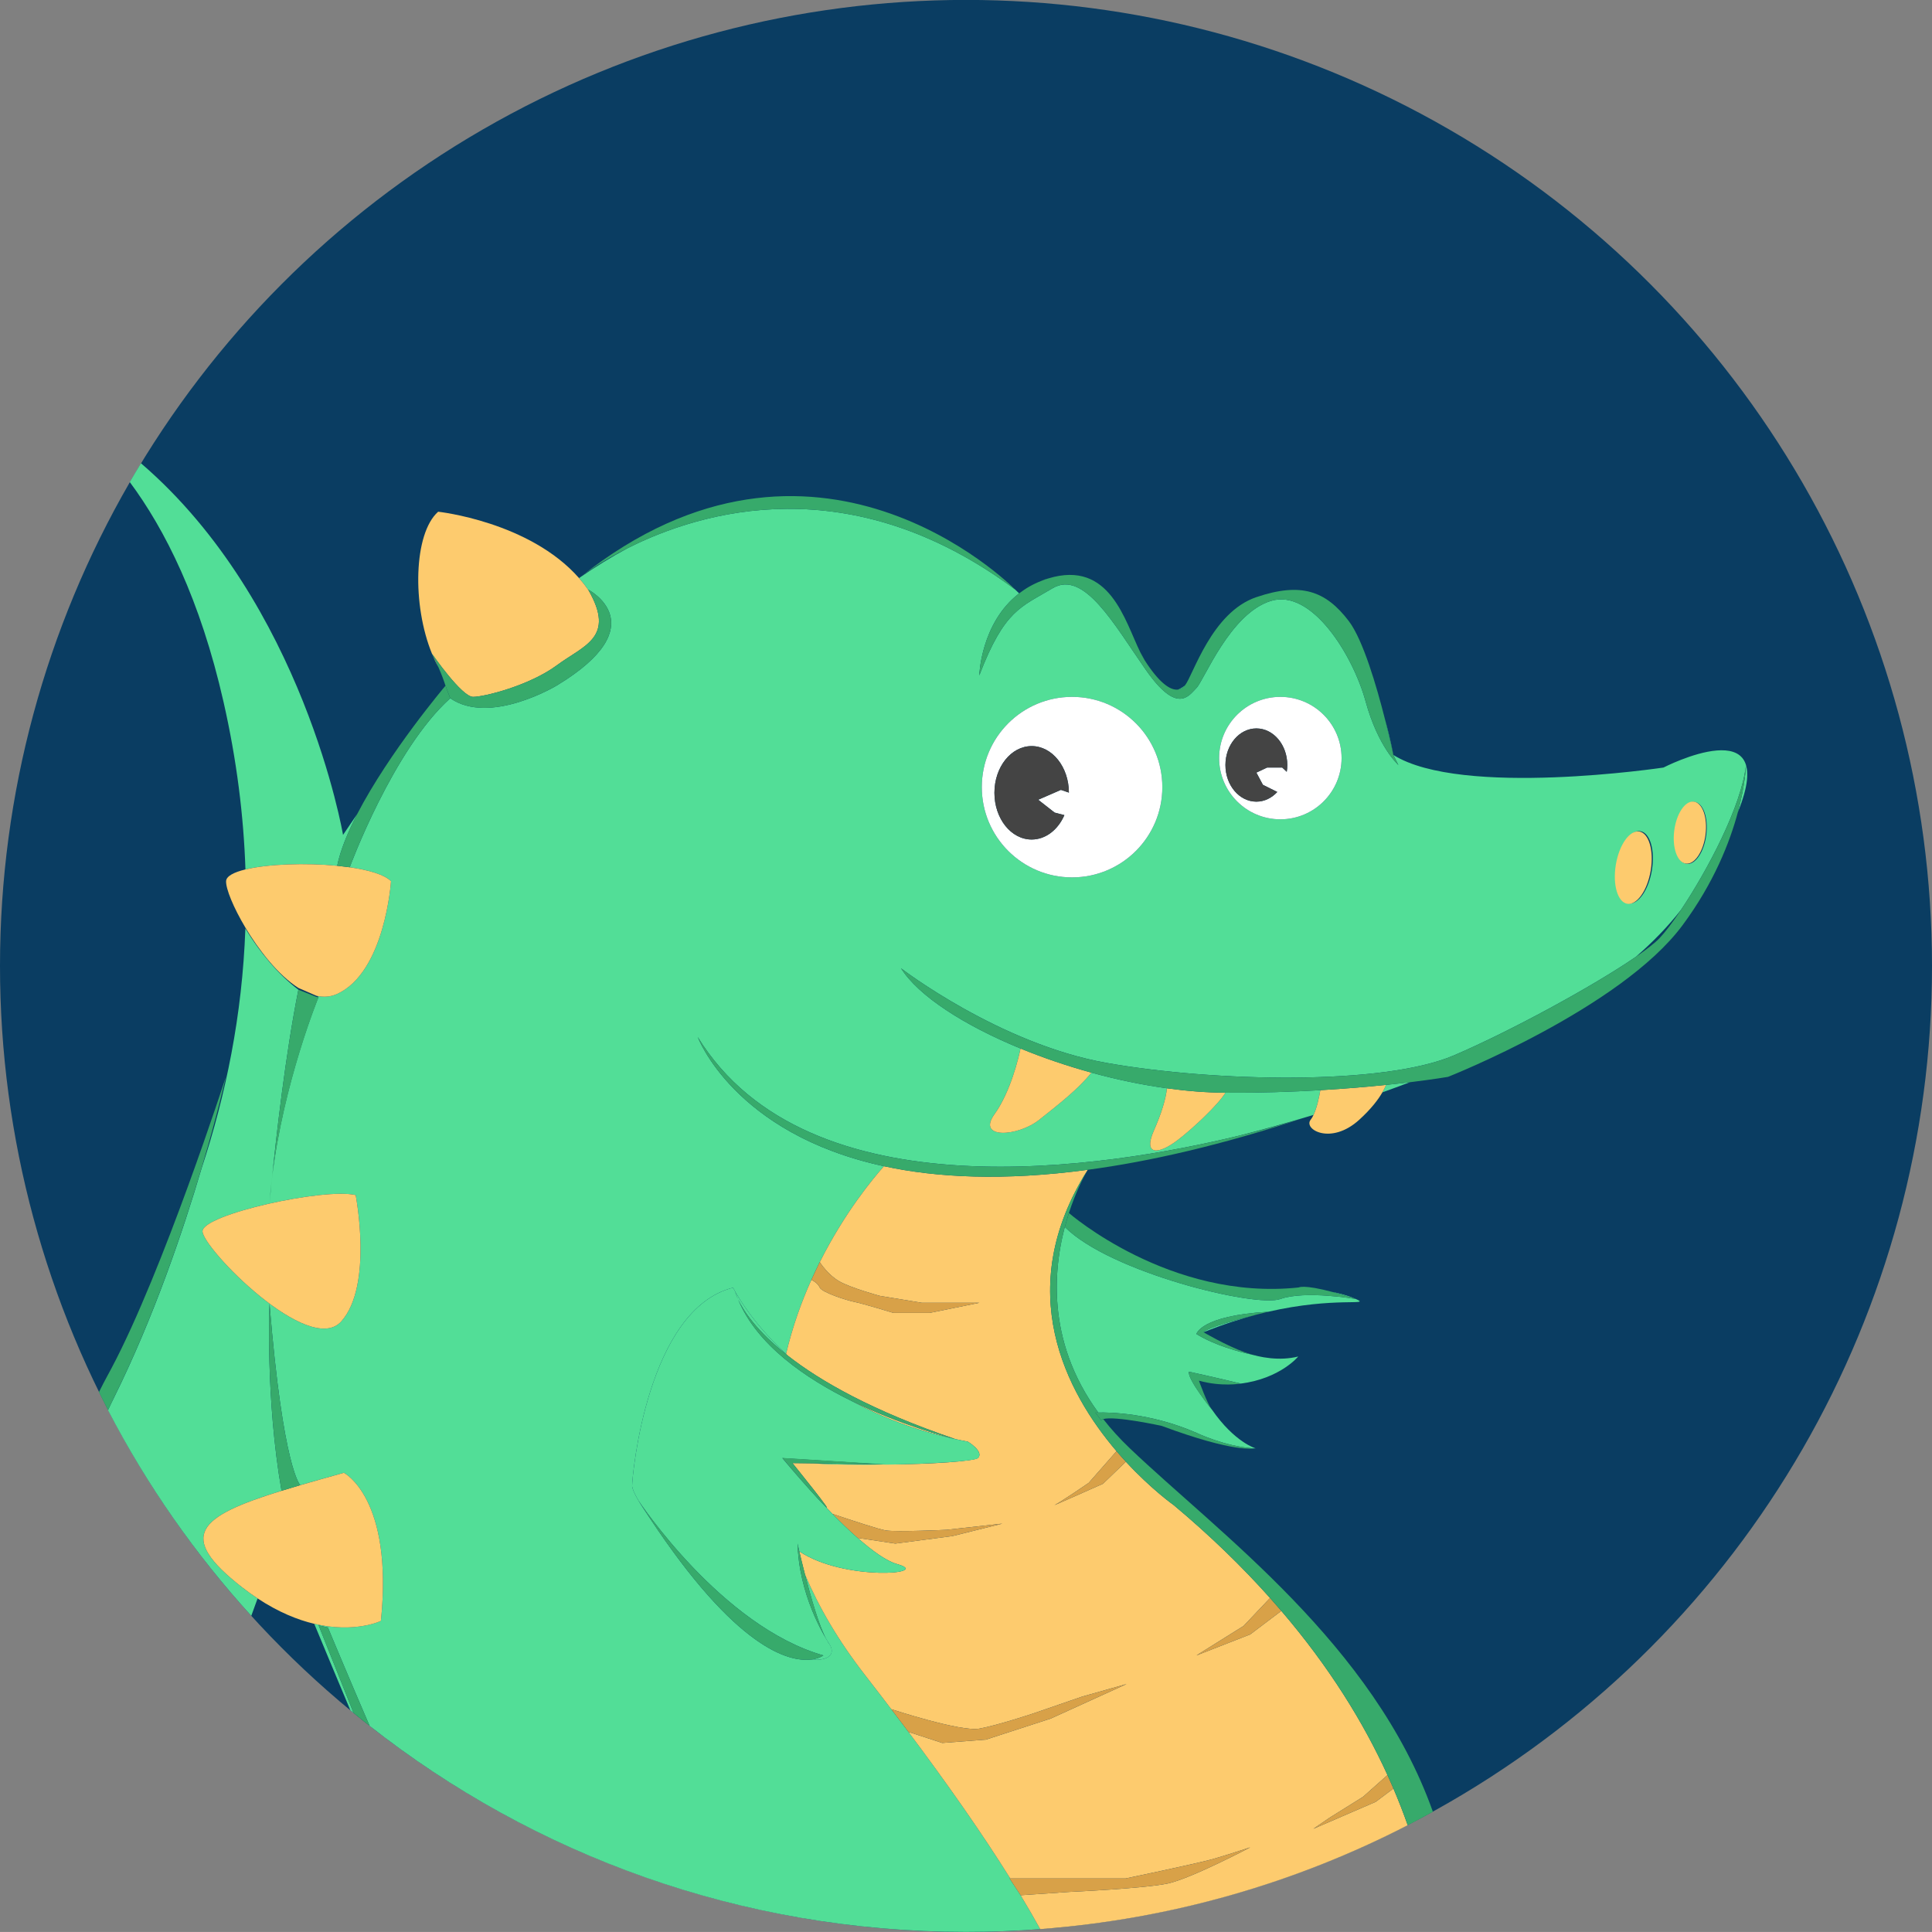 <?xml version="1.0" encoding="utf-8"?>
<!-- Generator: Adobe Illustrator 16.0.0, SVG Export Plug-In . SVG Version: 6.00 Build 0)  -->
<!DOCTYPE svg PUBLIC "-//W3C//DTD SVG 1.1//EN" "http://www.w3.org/Graphics/SVG/1.1/DTD/svg11.dtd">
<svg version="1.1" xmlns="http://www.w3.org/2000/svg" xmlns:xlink="http://www.w3.org/1999/xlink" x="0px" y="0px"
	 width="382.614px" height="382.599px" viewBox="0 0 382.614 382.599" enable-background="new 0 0 382.614 382.599"
	 xml:space="preserve">
<rect x="0" y="0" width="382.614" height="382.599" fill="#808080" stroke="none"/>
<g id="Calque_1">
</g>
<g id="Calque_2">
	<circle fill="#0A3D62" cx="191.307" cy="191.292" r="191.307"/>
	<g>
		<path fill="none" d="M21.38,272.26c0.024-0.043,0.048-0.089,0.072-0.133c0.206-0.388,0.411-0.768,0.616-1.143
			c10.283-19.366,22.66-57.727,22.66-57.727s-1.617,7.282-4.794,18.016c4.788-14.511,8.044-30.354,8.66-47.572
			c-2.38-3.99-3.882-7.684-3.824-9.193c0.038-0.988,1.525-1.766,3.838-2.326c-0.354-10.569-1.716-21.62-4.338-33.174
			c-4.617-20.342-11.617-34.18-18.568-43.544C9.361,123.643,0,156.373,0,191.292c0,30.299,7.055,58.947,19.594,84.408
			C20.2,274.477,20.797,273.318,21.38,272.26z"/>
		<path fill="none" d="M67.937,165.341c0.937-1.407,1.871-2.778,2.804-4.129c6.358-12.291,17.484-25.41,17.484-25.41l0.001,0.003
			c-0.292-0.932-0.736-2.16-1.401-3.667c-0.463-0.836-0.887-1.728-1.271-2.664c-0.002-0.004-0.003-0.007-0.005-0.011l0.003,0.004
			c-3.948-9.632-3.651-23.797,1.219-28.126c0,0,18.054,1.934,27.904,13.142c3.272-2.268,6.483-4.233,9.629-5.923
			c-5.098,2.569-8.372,4.956-9.327,5.685c-0.099,0.079-0.196,0.15-0.295,0.229c0,0,0.103-0.083,0.295-0.229
			c46.406-36.892,85.005,1.444,86.038,2.486c0.341,0.318,0.612,0.582,0.815,0.783c1.265-0.977,2.728-1.83,4.43-2.49
			c0.455-0.199,0.909-0.363,1.361-0.475c0.007-0.002,0.013-0.005,0.02-0.007c12.171-3.694,15.102,8.374,18.192,14.644
			c0.31,0.547,0.599,1.074,0.866,1.575c0.001,0.001,0.002,0.002,0.003,0.004c2.678,4.192,4.977,6.047,6.635,5.79
			c0.525-0.219,0.983-0.53,1.336-0.817c1.618-2.004,5.265-14.481,14.14-17.481s13.75-1.25,18.313,4.75
			c2.818,3.707,5.517,12.944,7.168,19.466c1.128,4.088,1.645,7.034,1.645,7.034c13.5,8.5,53.5,2.5,53.5,2.5
			s23.202-11.955,14.732,8.831c-1.585,5.908-4.73,13.998-10.982,22.419c-12.25,16.5-46.414,30-46.414,30s-2.753,0.48-7.554,1.064
			c-1.818,0.691-3.636,1.359-5.449,2.004c-0.818,1.418-2.206,3.266-4.583,5.432c-5.625,5.125-11.125,1.875-9.625,0
			c0.207-0.259,0.396-0.588,0.57-0.957c-5.068,1.535-9.961,2.883-14.542,4.059c6.805-1.652,11.411-3.086,12.618-3.473
			c0.109-0.036,0.215-0.068,0.324-0.104c0,0-0.116,0.038-0.324,0.104c-16.326,5.393-30.496,8.632-42.795,10.282
			c-0.089,0.148-0.172,0.295-0.259,0.442c-0.59,1.049-2.118,3.953-3.47,8.114c0.004,0.003,20.004,17.458,45.502,14.745
			c0,0,0.955-0.641,6.729,0.903c1.462,0.284,3.09,0.718,4.604,1.384c3.242,1.427-4.143-0.525-17.455,2.543
			c-0.257,0.063-1.042,0.25-2.111,0.52c-3.245,0.842-6.797,1.978-10.602,3.521c0,0,4.413,2.604,8.161,3.964
			c3.181,1.019,6.927,1.609,10.589,0.702c0,0-3.546,4.422-11.384,5.227c-0.021,0.005-3.795,0.77-8.282-0.477
			c0,0,1.585,4.555,2.584,5.916c4.5,6.5,8.666,7.668,8.666,7.668s-0.169,0.006-0.482-0.003c0.02,0.001,0.039,0.004,0.059,0.005
			c0,0-3.799,0.897-18.201-4.461c0,0-9.283-2.026-11.579-1.348c1.526,1.951,3.277,3.893,5.288,5.809
			c17.576,16.752,48.23,38.829,59.997,71.953c58.935-32.601,98.846-95.388,98.846-167.505c0-105.656-85.65-191.307-191.307-191.307
			c-69.189,0-129.795,36.732-163.392,91.757C60.123,119.412,67.937,165.341,67.937,165.341z"/>
		<path fill="none" d="M332.911,180.184c-2.568,3.283-5.581,6.378-8.933,9.298c2.15-1.479,3.798-2.762,4.709-3.724
			C329.772,184.613,331.261,182.648,332.911,180.184z"/>
		<path fill="none" d="M211.683,240.233c-0.112,0.345-0.223,0.698-0.331,1.06c0.006,0.005,0.012,0.01,0.018,0.016L211.683,240.233z"
			/>
		<path fill="none" d="M51.016,316.552c-0.397,1.092-0.816,2.242-1.251,3.441c6.091,6.695,12.653,12.955,19.63,18.731
			c-2.495-5.931-4.981-11.895-7.161-17.146C58.936,320.796,55.148,319.277,51.016,316.552z"/>
		<path fill="#52DE97" d="M253.562,257.258c-4.875,1.75-33.743-5.28-42.684-14.266l0.491-1.684
			c-0.006-0.006-0.012-0.011-0.018-0.016c-2.797,9.299-4.354,24.055,6.147,38.444c2.146-0.051,10.33,0.052,19.442,4.021
			c0,0,5.485,2.654,11.263,3.081c0.313,0.009,0.482,0.003,0.482,0.003s-4.166-1.168-8.666-7.668c0,0-4.893-6.029-4.571-7.529
			c0,0,6.222,1.363,10.271,2.363h-0.002c7.838-1,11.384-5.363,11.384-5.363c-3.662,0.907-7.408,0.248-10.589-0.771
			c0.495,0.18,0.981,0.308,1.441,0.435c0.977,0.215,1.591,0.301,1.591,0.301c-0.479-0.047-1.017-0.167-1.591-0.326
			c-2.471-0.54-7.338-1.816-11.014-4.094c0,0,0.822-3.639,14.222-4.409c0,0-0.038,0.008-0.098,0.022
			c13.313-3.07,20.697-1.117,17.455-2.545C268.521,257.258,258.437,255.508,253.562,257.258z"/>
		<path fill="#52DE97" d="M248.955,260.32c-3.46,0.873-9.847,2.585-10.602,3.521C242.158,262.298,245.709,261.162,248.955,260.32z"
			/>
		<path fill="#52DE97" d="M263.917,255.874c1.284,0.344,2.8,0.792,4.604,1.384C267.006,256.592,265.378,256.158,263.917,255.874z"/>
		<path fill="#52DE97" d="M274.292,142.474c1.022,4.035,1.645,7.034,1.645,7.034S275.42,146.563,274.292,142.474z"/>
		<path fill="#52DE97" d="M225.833,129.187c0.285,0.579,0.571,1.112,0.866,1.575C226.431,130.261,226.142,129.734,225.833,129.187z"
			/>
		<path fill="#52DE97" d="M48.609,172.182c4.428-1.073,11.905-1.339,18.23-0.717l-0.064-0.008c0.644-3.109,2.102-6.642,3.965-10.245
			c-0.933,1.352-1.867,2.723-2.804,4.129c0,0-7.814-45.929-40.022-73.6c-0.752,1.231-1.488,2.473-2.212,3.722
			c6.951,9.364,13.951,23.203,18.568,43.544C46.893,150.562,48.254,161.613,48.609,172.182z"/>
		<path fill="#52DE97" d="M234.672,135.739L234.672,135.739c-0.353,0.287-0.811,0.598-1.336,0.817
			C233.843,136.478,234.293,136.208,234.672,135.739z"/>
		<path fill="#52DE97" d="M21.453,272.127c0.204-0.372,0.41-0.754,0.616-1.143C21.864,271.359,21.659,271.739,21.453,272.127z"/>
		<path fill="#52DE97" d="M206.259,115.025c0.439-0.17,0.89-0.331,1.361-0.475C207.168,114.662,206.714,114.826,206.259,115.025z"/>
		<path fill="#52DE97" d="M199.937,372.008h0.134c-5.436-8.694-12.267-18.504-20.637-29.653l-1.915-2.537
			c-2.005-2.646-4.073-5.348-6.248-8.144c-5.246-6.744-9.108-13.391-11.851-19.856c1.15,4.466,2.78,10.165,4.195,12.758
			c0.074,0.132,0.148,0.259,0.222,0.383c0.021,0.033,0.042,0.072,0.063,0.104c0.096,0.155,0.191,0.305,0.287,0.445
			c1.47,2.148-0.237,3.473-3.604,3.151c-4.406,0.489-14.777-2.155-31.84-27.933c-0.949-1.364-1.729-2.568-2.305-3.561
			c-0.003-0.004-0.005-0.008-0.008-0.012c0,0,0.006,0.009,0.006,0.01c-0.818-1.409-1.25-2.412-1.25-2.906c0-2,3-35,20-39.25
			c0,0,2.977,6.193,10.483,13.139c1.259-5.352,3.033-10.279,5.014-14.693l-0.001-0.001l0.026-0.057
			c0.431-0.958,0.871-1.894,1.318-2.803l0.31-0.659c0,0,0.006,0.01,0.011,0.017c4.948-9.854,10.587-16.614,12.713-18.993
			c-29.761-6.44-36.874-25.574-36.874-25.574c21.875,35.5,81.066,25.871,107.403,19.477c4.581-1.176,9.474-2.523,14.542-4.059
			c0.68-1.438,1.116-3.527,1.349-4.9c-5.637,0.33-11.979,0.541-18.794,0.502c-1.489,2.449-6.536,7.145-9.44,9.365
			c-4.077,3.116-6.844,2.9-4.74-1.854c1.509-3.412,2.39-6.322,2.595-8.387c-4.987-0.686-10.039-1.751-14.954-3.102
			c-2.569,3.232-6.496,6.283-10.335,9.332c-4.25,3.375-12.449,3.877-8.875-1.086c3.227-4.48,4.814-11.331,5.171-13.022
			c-11.211-4.605-20.22-10.417-23.671-15.892c0,0,19.5,15,40.75,18.75s54.75,4.5,68.75-1.5
			c11.166-4.785,27.569-13.701,36.041-19.526c3.352-2.92,6.364-6.015,8.933-9.298c5.191-7.757,11.984-20.518,12.865-28.676
			c0,0-0.085,3.662-1.606,9.331c8.47-20.786-14.732-8.831-14.732-8.831s-40,6-53.5-2.5l1,2c0,0-4-3.516-6.5-12.633
			s-10.655-22.342-18.75-19.867s-13.24,15.75-14.745,17.25s-3.755,5.347-10.005-3.577s-12.25-19.923-18.5-16.173
			s-9.5,4.25-14.5,17.25c0,0,0.285-10.368,7.893-16.243c-0.203-0.202-0.475-0.465-0.815-0.783c0.014,0.014,0.024,0.025,0.024,0.025
			c-32.695-24.349-62.16-15.541-76.735-8.196c-3.146,1.69-6.357,3.655-9.629,5.923c0.656,0.747,1.273,1.534,1.849,2.365
			c-0.018-0.031-0.033-0.06-0.051-0.091c0,0,13.632,7.001-6.202,19.001c0,0-13.222,7.973-21.109,2.522l0.003,0.01
			c-11.334,10.167-19.906,33.464-19.906,33.464l-0.018-0.002c3.797,0.545,6.896,1.457,8.196,2.756c0,0-1.167,18-10.667,22.333
			c-1.321,0.603-2.704,0.675-4.104,0.366l0.433,0.188c0,0-6.99,16.926-9.242,35.888c-0.316,3.152-0.482,5.068-0.482,5.068
			c0.117-1.699,0.283-3.212,0.482-4.89c0.818-8.143,2.644-24.455,5.235-37.455h0.001c-3.976-3-7.802-7.606-10.5-12.128
			c-0.616,17.219-3.872,32.972-8.66,47.482c-3.692,12.472-9.492,29.56-17.33,45.384c-0.405,0.818-0.811,1.65-1.217,2.529
			c7.686,14.816,17.245,28.494,28.377,40.729c0.436-1.199,0.854-2.354,1.251-3.446c-1.007-0.664-2.033-1.398-3.079-2.213
			c-13.075-10.186-8.748-14.009,7.982-19.159l-0.167,0.049c-3.214-18.453-2.377-37.065-2.377-37.065
			c2.688,32.911,6.095,35.95,6.095,35.95l-0.038,0.012c2.647-0.773,5.537-1.583,8.671-2.456c0,0,9.833,4.999,7.333,29.333
			c0,0-5.132,2.486-13.203,0.57c2.18,5.252,4.666,11.216,7.161,17.146c0.207,0.172,0.417,0.341,0.625,0.512l-6.92-17.355
			l1.838,0.426c0,0,4.521,10.84,8.261,19.49c32.523,25.559,73.536,40.802,118.109,40.802c4.945,0,9.846-0.188,14.696-0.557
			c-1.205-2.181-2.517-4.442-3.934-6.787L199.937,372.008z M331.712,164.549c0.433-3.389,2.171-5.96,3.883-5.741
			s2.749,3.144,2.316,6.533c-0.433,3.389-2.171,5.96-3.883,5.741S331.28,167.938,331.712,164.549z M320.234,171.186
			c0.655-3.95,2.732-6.896,4.639-6.58s2.922,3.775,2.268,7.725c-0.655,3.95-2.732,6.896-4.639,6.58S319.58,175.135,320.234,171.186z
			 M253.562,138.008c6.696,0,12.125,5.429,12.125,12.125s-5.429,12.125-12.125,12.125s-12.125-5.429-12.125-12.125
			S246.866,138.008,253.562,138.008z M212.312,138.008c9.872,0,17.875,8.003,17.875,17.875s-8.003,17.875-17.875,17.875
			s-17.875-8.003-17.875-17.875S202.44,138.008,212.312,138.008z M67.604,261.675c-6.333,7.167-27.5-14.5-27.5-17.833
			c0-3.334,24.167-8.667,30.333-7.167C70.437,236.675,73.937,254.508,67.604,261.675z"/>
		<path fill="#52DE97" d="M273.77,216.326c1.813-0.645,3.631-1.313,5.449-2.004c-1.404,0.172-2.983,0.352-4.722,0.531
			C274.33,215.271,274.095,215.763,273.77,216.326z"/>
		<path fill="#FDCB6E" d="M160.529,295.211c-2.697-3.01-5.592-6.453-5.592-6.453S157.263,291.607,160.529,295.211z"/>
		<path fill="#FDCB6E" d="M160.709,253.396l1.318-2.803C161.58,251.502,161.141,252.438,160.709,253.396z"/>
		<path fill="#FDCB6E" d="M157.937,306.991c0,0,0.033,0.151,0.093,0.415c-0.009-0.121-0.012-0.245-0.02-0.367
			C157.986,307.023,157.96,307.008,157.937,306.991z"/>
		<path fill="#FDCB6E" d="M189.011,284.959c-1.521-0.38-10.673-2.77-20.297-7.477C174.282,280.529,180.991,283.206,189.011,284.959z
			"/>
		<path fill="#FDCB6E" d="M272.437,356.842l-12.333,5.333l3.167-2.167l6.666-4.166l4.841-4.309
			c-4.74-10.4-11.503-21.388-21.025-32.513l-6.148,4.653l-10.662,4.168l9.329-5.834l5.248-5.541
			c-5.471-6.127-11.781-12.283-19.082-18.396c0,0-4.4-3.098-9.47-8.592l-4.53,4.363c0,0-10.834,4.833-9.5,4.166
			s6.666-4.333,6.666-4.333l5.518-6.28c-9.961-11.663-20.737-31.89-5.729-55.693c0.01-0.016,0.016-0.025,0.016-0.025
			c-0.005,0.009-0.01,0.018-0.016,0.025c-0.031,0.053-0.115,0.193-0.237,0.41c0.087-0.147,0.17-0.294,0.259-0.442
			c-16.685,2.239-29.914,1.548-40.353-0.712c-2.126,2.379-7.765,9.139-12.713,18.993c0.112,0.177,1.627,2.525,3.871,3.808
			c2.334,1.333,8.026,2.875,8.026,2.875l8.358,1.375h11.333l-9.833,2h-7.167c0,0-6-1.833-7.667-2.166
			c-1.667-0.334-6.533-1.908-6.933-2.871c-0.399-0.961-1.649-1.516-1.653-1.518c-1.981,4.414-3.755,9.342-5.014,14.693
			c0.127,0.118,0.258,0.236,0.388,0.354c6.414,5.017,16.694,10.903,33.126,16.494c0.824,0.179,1.65,0.355,2.502,0.514
			c0,0,3.25,1.975,2,3.225c-0.609,0.609-9.186,1.275-18.131,1.275h0.009h-0.021c-5.21,0-10.534,0.053-14.493-0.209l-4.113-0.054
			c0,0,9.124,11.257,6.263,8.341c0.541,0.57,1.093,1.146,1.655,1.719c4.107,1.383,9.315,3.09,10.583,3.285
			c2.167,0.334,12-0.125,12-0.125l11.084-1.229l-9.917,2.47l-11.294,1.484l-7.473-1.122c2.925,2.578,5.737,4.606,7.85,5.189
			c7.155,1.974-10.522,3.423-19.397-2.532c0.262,1.114,0.655,2.747,1.13,4.592c2.743,6.466,6.605,13.112,11.851,19.856
			c2.175,2.796,4.243,5.497,6.248,8.144l-1.004-1.329c0,0,13.756,4.521,17.422,3.854s10.666-3,10.666-3l9.668-3.334l8.832-2.5
			l-15,6.834l-12.832,4.166l-8.668,0.667l-6.691-2.188l-0.478-0.632c8.37,11.149,15.201,20.959,20.637,29.653h14.866h8
			c0,0,14.323-3,17.245-3.833s7.422-2.333,7.422-2.333s-11.667,6.166-16.333,7.166c-4.667,1-19.5,1.667-19.5,1.667l-9.65,0.657
			l-0.051-0.077c1.417,2.345,2.729,4.606,3.934,6.787c26.07-1.98,50.678-9.189,72.782-20.576c-0.839-2.383-1.778-4.807-2.83-7.268
			L272.437,356.842z"/>
		<path fill="#D8A148" d="M162.027,250.593l-1.318,2.803l-0.026,0.057l0.001,0.001c0.004,0.002,1.254,0.557,1.653,1.518
			c0.4,0.963,5.267,2.537,6.933,2.871c1.667,0.333,7.667,2.166,7.667,2.166h7.167l9.833-2h-11.333l-8.358-1.375
			c0,0-5.692-1.542-8.026-2.875c-2.244-1.282-3.759-3.631-3.871-3.808c-0.004-0.007-0.011-0.017-0.011-0.017L162.027,250.593z"/>
		<path fill="#D8A148" d="M169.837,304.568l7.473,1.122l11.294-1.484l9.917-2.469l-11.084,1.229c0,0-9.833,0.458-12,0.125
			c-1.268-0.195-6.476-1.901-10.583-3.284C166.481,301.465,168.176,303.104,169.837,304.568z"/>
		<path fill="#D8A148" d="M179.912,342.986l6.691,2.188l8.668-0.667l12.832-4.166l15-6.834l-8.832,2.5l-9.668,3.334
			c0,0-7,2.333-10.666,3s-17.422-3.854-17.422-3.854l1.004,1.329l1.915,2.537L179.912,342.986z"/>
		<path fill="#D8A148" d="M202.07,375.255l0.051,0.077l9.65-0.657c0,0,14.833-0.667,19.5-1.667c4.666-1,16.333-7.166,16.333-7.166
			s-4.5,1.5-7.422,2.333s-17.245,3.833-17.245,3.833h-8h-14.866h-0.134L202.07,375.255z"/>
		<path fill="#D8A148" d="M215.603,293.675c0,0-5.332,3.666-6.666,4.333s9.5-4.166,9.5-4.166l4.53-4.363
			c-0.608-0.66-1.227-1.357-1.847-2.084L215.603,293.675z"/>
		<path fill="#D8A148" d="M236.942,327.842l10.662-4.168l6.148-4.653c-0.729-0.851-1.473-1.702-2.233-2.554l-5.248,5.541
			L236.942,327.842z"/>
		<path fill="#D8A148" d="M263.271,360.008l-3.167,2.167l12.333-5.333l3.519-2.644c-0.378-0.884-0.771-1.772-1.178-2.665
			l-4.841,4.309L263.271,360.008z"/>
		<path fill="#52DE97" d="M163.615,324.575c0.075,0.137,0.148,0.264,0.222,0.383C163.763,324.834,163.689,324.707,163.615,324.575z"
			/>
		<path fill="#52DE97" d="M145.187,255.008c-17,4.25-20,37.25-20,39.25c0,0.494,0.431,1.497,1.25,2.906
			c0.134,0.203,16.459,24.909,36.625,30.678c0,0-0.813,0.633-2.479,0.817c3.368,0.321,5.093-1.003,3.623-3.151
			c-0.096-0.141-0.269-0.29-0.269-0.445c0,0.001,0,0.002,0,0.002s-5.128-7.676-5.889-17.658c-0.06-0.264-0.102-0.415-0.102-0.415
			c0.023,0.017,0.045,0.032,0.069,0.048c-0.029-0.447-0.064-0.893-0.075-1.349c0,0,0.127,0.579,0.352,1.535
			c8.875,5.955,26.552,4.506,19.397,2.532c-2.112-0.583-4.926-2.611-7.85-5.189c-1.661-1.465-3.357-3.104-4.983-4.761
			c-0.562-0.572-1.114-1.146-1.655-1.715c-0.008-0.009-0.014-0.013-0.022-0.022c-0.767-0.784-1.696-1.795-2.649-2.859
			c-3.266-3.604-5.592-6.453-5.592-6.453l20.619,1.301c8.945-0.143,17.521-0.691,18.131-1.301c1.25-1.25-2-3.25-2-3.25
			c-0.852-0.158-1.678-0.335-2.502-0.514c0.024,0.008,0.046,0.017,0.07,0.025c0,0-0.1-0.025-0.244-0.061
			c-8.021-1.753-14.729-4.43-20.297-7.477c-9.213-4.507-18.826-11.135-22.544-20.158c-0.475-1.014-0.597-1.586-0.597-1.586
			c0.174,0.538,0.381,1.064,0.597,1.586c0.997,2.131,3.561,6.229,9.889,11.176c-0.13-0.117-0.261-0.235-0.388-0.354
			C148.164,261.201,145.187,255.008,145.187,255.008z"/>
		<path fill="#52DE97" d="M128.743,300.727c-0.755-1.141-1.523-2.327-2.305-3.561C127.014,298.158,127.793,299.362,128.743,300.727z
			"/>
		<path fill="#52DE97" d="M175.543,290.059l-14.493-0.234C165.01,290.086,170.333,290.143,175.543,290.059z"/>
		<path fill="#FFFFFF" d="M212.312,173.758c9.872,0,17.875-8.003,17.875-17.875s-8.003-17.875-17.875-17.875
			s-17.875,8.003-17.875,17.875S202.44,173.758,212.312,173.758z M196.937,157.008c0-5.108,3.302-9.25,7.375-9.25
			c4.063,0,7.355,4.12,7.373,9.209l-1.581-0.542l-4.5,1.958l3.25,2.542l1.937,0.505c-1.25,2.876-3.683,4.828-6.479,4.828
			C200.239,166.258,196.937,162.116,196.937,157.008z"/>
		<path fill="#FFFFFF" d="M253.562,162.258c6.696,0,12.125-5.429,12.125-12.125s-5.429-12.125-12.125-12.125
			s-12.125,5.429-12.125,12.125S246.866,162.258,253.562,162.258z M242.687,151.508c0-4.004,2.742-7.25,6.125-7.25
			s6.125,3.246,6.125,7.25c0,0.458-0.04,0.905-0.109,1.34l-0.891-0.84h-3l-2.125,1l1.292,2.417l2.847,1.417
			c-1.091,1.186-2.541,1.916-4.139,1.916C245.429,158.758,242.687,155.512,242.687,151.508z"/>
		<path fill="#444444" d="M210.791,161.43l-1.937-0.505l-3.25-2.542l4.5-1.958l1.581,0.542c-0.018-5.089-3.311-9.209-7.373-9.209
			c-4.073,0-7.375,4.142-7.375,9.25s3.302,9.25,7.375,9.25C207.108,166.258,209.541,164.306,210.791,161.43z"/>
		<path fill="#444444" d="M252.951,156.842l-2.847-1.417l-1.292-2.417l2.125-1h3l0.891,0.84c0.069-0.435,0.109-0.881,0.109-1.34
			c0-4.004-2.742-7.25-6.125-7.25s-6.125,3.246-6.125,7.25s2.742,7.25,6.125,7.25C250.41,158.758,251.86,158.028,252.951,156.842z"
			/>
		<path fill="#FDCB6E" d="M86.825,132.139c-0.357-0.809-0.774-1.693-1.271-2.664C85.938,130.411,86.361,131.302,86.825,132.139z"/>
		<path fill="#FDCB6E" d="M93.687,138.008c2.25,0,11.167-2.25,16.583-6.25c5.399-3.987,11.692-5.495,6.253-14.91
			c-0.576-0.831-1.193-1.618-1.849-2.365c-9.85-11.208-27.904-13.142-27.904-13.142c-4.871,4.33-5.167,18.495-1.219,28.126
			C85.581,129.511,91.443,138.008,93.687,138.008z"/>
		<path fill="#FDCB6E" d="M59.094,195.651l3.573,1.557c1.4,0.309,2.783,0.236,4.104-0.366c9.5-4.333,10.667-22.333,10.667-22.333
			c-1.3-1.3-4.399-2.211-8.196-2.756l-2.401-0.287c-6.325-0.623-13.803-0.356-18.23,0.717c-2.313,0.56-3.8,1.338-3.838,2.326
			c-0.058,1.509,1.444,5.204,3.824,9.193C51.292,188.223,55.118,193.116,59.094,195.651z"/>
		<path fill="#FDCB6E" d="M40.104,243.842c0,3.333,21.167,25,27.5,17.833s2.833-25,2.833-25
			C64.271,235.175,40.104,240.508,40.104,243.842z"/>
		<path fill="#FDCB6E" d="M75.437,321.008c2.5-24.334-7.333-29.333-7.333-29.333c-3.134,0.873-6.024,1.683-8.671,2.456l-3.513,1.053
			c-16.73,5.151-21.057,8.973-7.982,19.158c1.045,0.814,2.072,1.546,3.079,2.21c4.132,2.726,7.92,4.244,11.218,5.026
			C70.305,323.494,75.437,321.008,75.437,321.008z"/>
		<path fill="#FDCB6E" d="M261.481,215.9c-0.232,1.373-0.669,3.463-1.349,4.9c-0.175,0.369-0.363,0.698-0.57,0.957
			c-1.5,1.875,4,5.125,9.625,0c2.377-2.166,3.765-4.014,4.583-5.432c0.325-0.563,0.56-1.055,0.728-1.473
			C270.815,215.234,266.421,215.612,261.481,215.9z"/>
		<path fill="#FDCB6E" d="M231.101,215.527c-0.205,2.064-1.086,4.975-2.595,8.387c-2.104,4.754,0.663,4.97,4.74,1.854
			c2.904-2.221,7.951-6.916,9.44-9.365l0,0C238.935,216.381,235.039,216.07,231.101,215.527z"/>
		<path fill="#FDCB6E" d="M196.937,220.672c-3.574,4.963,4.625,4.461,8.875,1.086c3.839-3.049,7.766-6.1,10.335-9.332
			c-4.887-1.344-9.632-2.966-14.039-4.776C201.751,209.341,200.164,216.191,196.937,220.672z"/>
		
			<ellipse transform="matrix(-0.164 0.987 -0.987 -0.164 546.064 -119.485)" fill="#FDCB6E" cx="323.687" cy="171.758" rx="7.25" ry="3.5"/>
		
			<ellipse transform="matrix(-0.127 0.992 -0.992 -0.127 540.813 -146.293)" fill="#FDCB6E" cx="334.812" cy="164.945" rx="6.187" ry="3.125"/>
		<path fill="#37AA6B" d="M332.911,180.184c-1.649,2.465-3.139,4.429-4.224,5.574c-0.911,0.962-2.559,2.245-4.709,3.724
			c-8.472,5.825-24.875,14.741-36.041,19.526c-14,6-47.5,5.25-68.75,1.5s-40.75-18.75-40.75-18.75
			c3.451,5.475,12.46,11.286,23.671,15.892c4.407,1.811,9.152,3.433,14.039,4.776c4.915,1.351,9.967,2.416,14.954,3.102
			c3.938,0.543,7.834,0.854,11.586,0.875l0,0c6.815,0.039,13.157-0.172,18.794-0.502c4.94-0.288,9.334-0.666,13.017-1.047
			c1.738-0.18,3.317-0.359,4.722-0.531c4.801-0.584,7.554-1.064,7.554-1.064s34.164-13.5,46.414-30
			c6.252-8.421,9.397-16.511,10.982-22.419c1.521-5.669,1.606-9.331,1.606-9.331C344.895,159.666,338.102,172.426,332.911,180.184z"
			/>
		<path fill="#37AA6B" d="M193.937,133.758c5-13,8.25-13.5,14.5-17.25s12.25,7.25,18.5,16.173s8.5,5.077,10.005,3.577
			s6.65-14.775,14.745-17.25s16.25,10.75,18.75,19.867s6.5,12.633,6.5,12.633l-1-2c0,0-0.622-2.999-1.645-7.034
			c-1.651-6.522-4.35-15.76-7.168-19.466c-4.563-6-9.438-7.75-18.313-4.75s-12.521,15.478-14.14,17.481l0,0
			c-0.379,0.469-0.829,0.738-1.336,0.817c-1.658,0.257-3.957-1.598-6.635-5.79c-0.001-0.001-0.002-0.003-0.003-0.004
			c-0.295-0.463-0.581-0.997-0.866-1.575c-3.091-6.27-6.021-18.337-18.192-14.644c-0.007,0.002-0.013,0.004-0.02,0.007
			c-0.472,0.144-0.922,0.304-1.361,0.475c-1.702,0.66-3.165,1.513-4.43,2.49C194.222,123.39,193.937,133.758,193.937,133.758z"/>
		<path fill="#37AA6B" d="M114.976,114.245c-0.192,0.147-0.295,0.229-0.295,0.229C114.78,114.396,114.877,114.324,114.976,114.245z"
			/>
		<path fill="#37AA6B" d="M201.039,116.756c0,0-0.011-0.011-0.024-0.025c-1.033-1.042-39.632-39.378-86.038-2.486
			c0.956-0.729,4.229-3.116,9.327-5.685C138.878,101.215,168.344,92.407,201.039,116.756z"/>
		<path fill="#37AA6B" d="M89.162,138.28c7.887,5.451,21.109-2.522,21.109-2.522c19.833-12,6.202-19.001,6.202-19.001
			c0.018,0.031,0.033,0.06,0.051,0.091c5.439,9.415-0.854,10.923-6.253,14.91c-5.417,4-14.333,6.25-16.583,6.25
			c-2.244,0-8.106-8.497-8.136-8.54l-0.003-0.004c0.002,0.004,0.003,0.007,0.005,0.011c0.497,0.97,0.914,1.855,1.271,2.664
			c0.665,1.507,1.11,2.735,1.401,3.667L89.162,138.28z"/>
		<path fill="#37AA6B" d="M69.259,171.753c0,0,8.572-23.297,19.906-33.464l-0.003-0.01l-0.936-2.474l-0.001-0.003
			c0,0-11.125,13.119-17.484,25.41c-1.864,3.603-3.322,7.136-3.965,10.245l0.064,0.008l2.401,0.287L69.259,171.753z"/>
		<path fill="#37AA6B" d="M258.208,221.387c0.208-0.066,0.324-0.104,0.324-0.104C258.423,221.318,258.318,221.351,258.208,221.387z"
			/>
		<path fill="#37AA6B" d="M138.187,205.383c0,0,7.113,19.134,36.874,25.574c10.438,2.26,23.668,2.951,40.353,0.712
			c12.299-1.65,26.469-4.89,42.795-10.282c-1.207,0.387-5.813,1.82-12.618,3.473C219.253,231.254,160.063,240.883,138.187,205.383z"
			/>
		<path fill="#37AA6B" d="M59.092,196.008c-2.592,13-4.417,29.313-5.235,37.455c2.252-18.962,9.242-35.978,9.242-35.978
			l-0.433-0.055l-3.573-1.423H59.092z"/>
		<path fill="#37AA6B" d="M53.857,233.284c-0.199,1.678-0.365,3.369-0.482,5.068C53.375,238.353,53.541,236.437,53.857,233.284z"/>
		<path fill="#37AA6B" d="M223.771,286.844c-2.011-1.916-3.762-3.857-5.288-5.809c-0.188,0.057-0.336,0.128-0.421,0.223l-1.125-1.5
			c0,0,0.208-0.012,0.563-0.021c-10.501-14.39-8.944-29.146-6.147-38.444c0.108-0.361,0.219-0.715,0.331-1.06l0.002-0.008l0,0
			c1.352-4.161,2.88-7.065,3.47-8.114c0.122-0.217,0.206-0.357,0.237-0.41c-15.009,23.804-4.232,44.03,5.729,55.693
			c0.62,0.727,1.238,1.424,1.847,2.084c5.069,5.494,9.47,8.592,9.47,8.592c7.301,6.113,13.611,12.27,19.082,18.396
			c0.761,0.852,1.505,1.703,2.233,2.554c9.522,11.125,16.285,22.112,21.025,32.513c0.407,0.893,0.8,1.781,1.178,2.665
			c1.052,2.461,1.991,4.885,2.83,7.268c1.677-0.863,3.335-1.757,4.982-2.669C272.001,325.673,241.347,303.596,223.771,286.844z"/>
		<path fill="#37AA6B" d="M215.392,231.701c0.006-0.008,0.011-0.017,0.016-0.025C215.408,231.676,215.402,231.686,215.392,231.701z"
			/>
		<path fill="#37AA6B" d="M59.47,294.119c0,0-3.407-3.04-6.095-35.951c0,0-0.836,18.613,2.377,37.065l0.167-0.05l3.513-1.053
			L59.47,294.119z"/>
		<path fill="#37AA6B" d="M63.099,321.881l6.92,17.355c1.052,0.863,2.109,1.72,3.179,2.561c-3.74-8.65-8.261-19.49-8.261-19.49
			L63.099,321.881z"/>
		<path fill="#37AA6B" d="M39.934,231.273c3.178-10.733,4.794-18.016,4.794-18.016s-12.377,38.36-22.66,57.727
			c-0.206,0.389-0.412,0.771-0.616,1.143c-0.024,0.044-0.048,0.09-0.072,0.133c-0.583,1.059-1.181,2.217-1.786,3.439
			c0.587,1.191,1.183,2.377,1.793,3.554c0.406-0.878,0.812-1.733,1.217-2.552C30.442,260.877,36.242,243.744,39.934,231.273z"/>
		<path fill="#37AA6B" d="M126.437,297.164c0-0.001-0.006-0.01-0.006-0.01c0.002,0.004,0.005,0.008,0.008,0.012
			c0.781,1.233,1.55,2.42,2.305,3.561c17.063,25.777,27.434,28.422,31.84,27.933c1.666-0.185,2.479-0.817,2.479-0.817
			C142.896,322.073,126.571,297.367,126.437,297.164z"/>
		<path fill="#37AA6B" d="M158.01,307.039c0.008,0.122,0.028,0.246,0.038,0.367c0.761,9.982,5.889,17.658,5.889,17.658
			s0-0.001,0-0.002c0-0.032-0.061-0.071-0.081-0.104c-0.074-0.119-0.157-0.246-0.231-0.383c-1.415-2.593-3.05-8.292-4.2-12.758
			c-0.475-1.845-0.87-3.478-1.132-4.592c-0.224-0.956-0.354-1.535-0.354-1.535C157.949,306.146,157.981,306.592,158.01,307.039z"/>
		<path fill="#37AA6B" d="M146.17,257.324c-0.215-0.521-0.422-1.048-0.597-1.586C145.573,255.738,145.695,256.311,146.17,257.324z"
			/>
		<path fill="#37AA6B" d="M146.17,257.324c3.719,9.023,13.332,15.651,22.544,20.158c9.624,4.707,18.775,7.097,20.297,7.477
			c0.145,0.035,0.244,0.061,0.244,0.061c-0.024-0.009-0.046-0.018-0.07-0.025c-16.433-5.591-26.712-11.478-33.126-16.494
			C149.731,263.553,147.167,259.455,146.17,257.324z"/>
		<path fill="#37AA6B" d="M160.529,295.211c0.953,1.064,1.882,2.075,2.649,2.859c0.008,0.01,0.014,0.014,0.022,0.022
			c2.861,2.916-6.263-8.335-6.263-8.335l4.113,0.041l14.493,0.209h0.021h-0.009l-20.619-1.275
			C154.937,288.732,157.832,292.201,160.529,295.211z"/>
		<path fill="#37AA6B" d="M211.683,240.233l-0.313,1.075l-0.491,1.684c8.94,8.985,37.809,16.016,42.684,14.266s14.959,0,14.959,0
			c-1.805-0.592-3.32-1.04-4.604-1.384c-5.774-1.544-6.729-0.903-6.729-0.903c-25.498,2.713-45.498-14.742-45.502-14.745l0,0
			L211.683,240.233z"/>
		<path fill="#37AA6B" d="M217.5,279.737c-0.354,0.009-0.563,0.021-0.563,0.021l1.125,1.5c0.085-0.095,0.232-0.166,0.421-0.223
			c2.296-0.679,11.579,1.348,11.579,1.348c14.402,5.358,18.201,4.461,18.201,4.461c-0.02-0.001-0.039-0.004-0.059-0.005
			c-5.777-0.427-11.263-3.081-11.263-3.081C227.83,279.789,219.645,279.687,217.5,279.737z"/>
		<path fill="#37AA6B" d="M247.956,268.275c0.574,0.158,1.112,0.271,1.591,0.316C249.546,268.592,248.932,268.488,247.956,268.275z"
			/>
		<path fill="#37AA6B" d="M236.942,264.186c3.676,2.276,8.543,3.549,11.014,4.09c-0.46-0.127-0.946-0.29-1.441-0.47
			c-3.748-1.36-8.161-3.964-8.161-3.964c0.755-0.937,7.142-2.648,10.602-3.521c1.069-0.27,1.854-0.457,2.111-0.52
			c0.06-0.014,0.098-0.022,0.098-0.022C237.764,260.549,236.942,264.186,236.942,264.186z"/>
		<path fill="#37AA6B" d="M235.45,271.645c-0.321,1.5,4.571,7.598,4.571,7.598c-0.999-1.361-2.584-5.813-2.584-5.813
			c4.487,1.246,8.261,0.579,8.282,0.579h0.002C241.671,273.008,235.45,271.645,235.45,271.645z"/>
	</g>
</g>
</svg>
